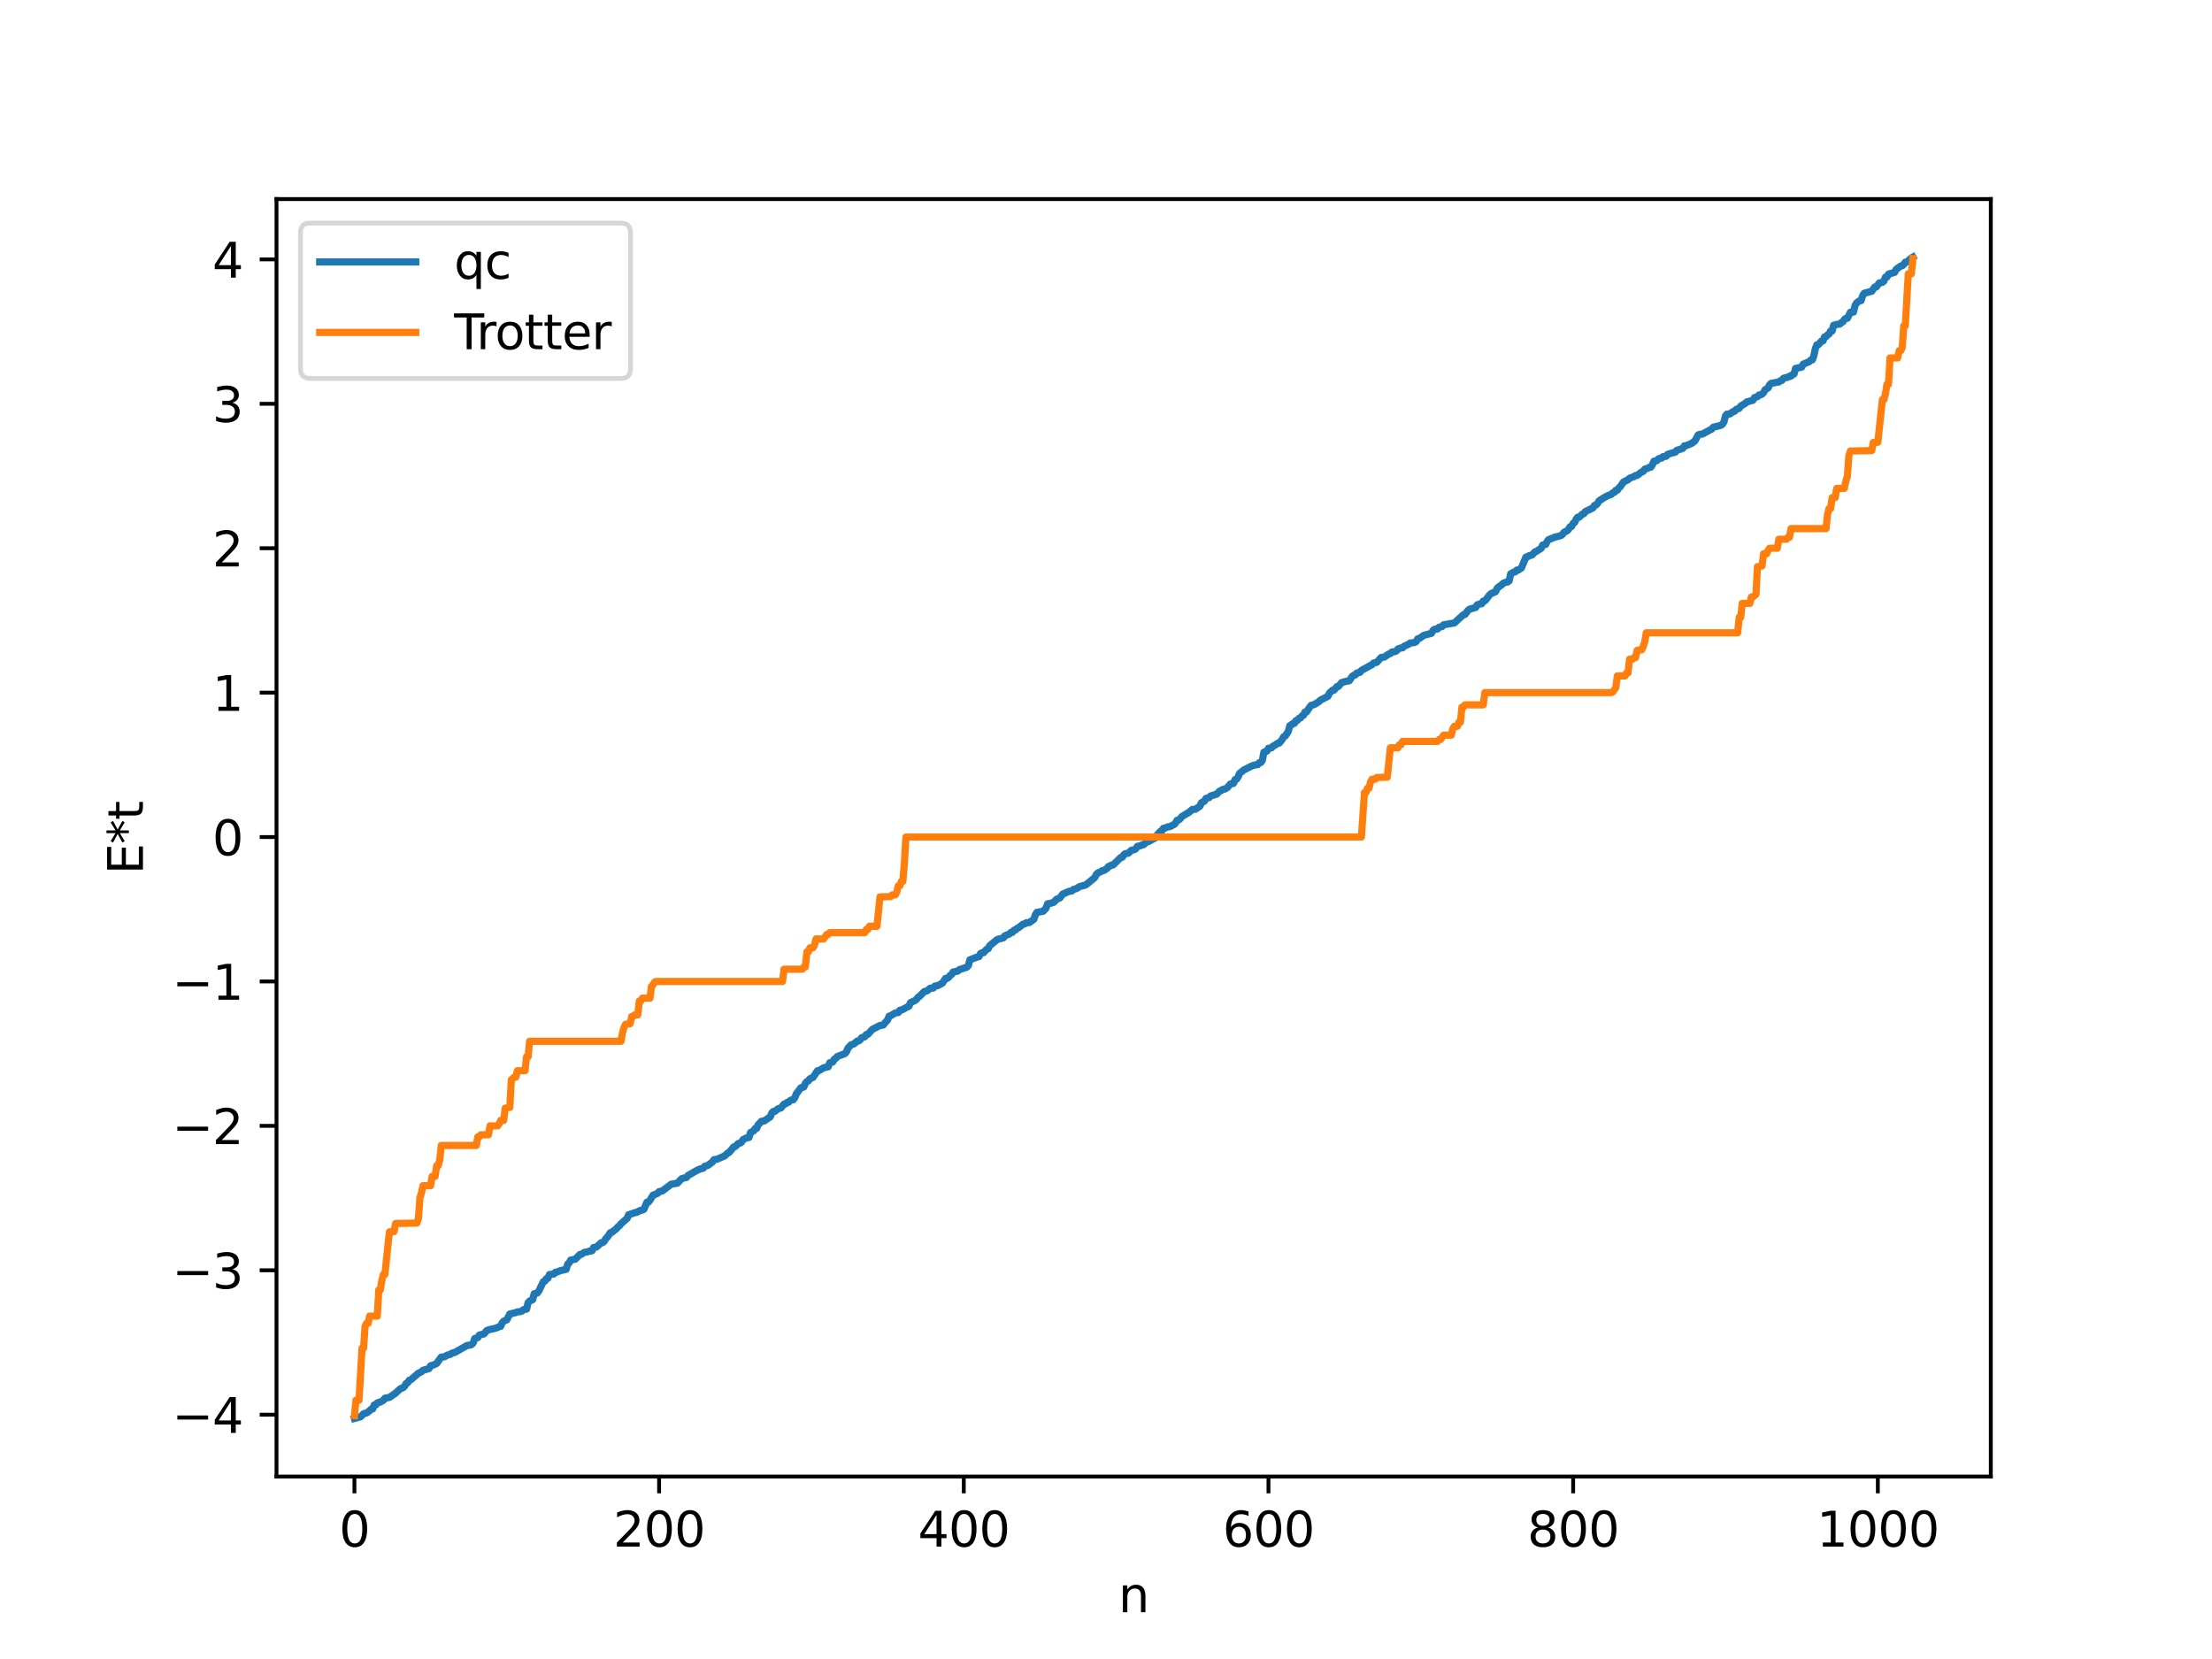<?xml version="1.0" encoding="utf-8" standalone="no"?>
<!DOCTYPE svg PUBLIC "-//W3C//DTD SVG 1.1//EN"
  "http://www.w3.org/Graphics/SVG/1.1/DTD/svg11.dtd">
<svg xmlns:xlink="http://www.w3.org/1999/xlink" width="460.8pt" height="345.6pt" viewBox="0 0 460.8 345.6" xmlns="http://www.w3.org/2000/svg" version="1.1">
 <defs>
  <style type="text/css">*{stroke-linejoin: round; stroke-linecap: butt}</style>
 </defs>
 <g id="figure_1">
  <g id="patch_1">
   <path d="M 0 345.6 
L 460.8 345.6 
L 460.8 0 
L 0 0 
z
" style="fill: #ffffff"/>
  </g>
  <g id="axes_1">
   <g id="patch_2">
    <path d="M 57.6 307.584 
L 414.72 307.584 
L 414.72 41.472 
L 57.6 41.472 
z
" style="fill: #ffffff"/>
   </g>
   <g id="matplotlib.axis_1">
    <g id="xtick_1">
     <g id="line2d_1">
      <defs>
       <path id="mfdae6ac071" d="M 0 0 
L 0 3.5 
" style="stroke: #000000; stroke-width: 0.8"/>
      </defs>
      <g>
       <use xlink:href="#mfdae6ac071" x="73.833" y="307.584" style="stroke: #000000; stroke-width: 0.8"/>
      </g>
     </g>
     <g id="text_1">
      <!-- 0 -->
      <g transform="translate(70.651 322.182) scale(0.1 -0.1)">
       <defs>
        <path id="DejaVuSans-30" d="M 2034 4250 
Q 1547 4250 1301 3770 
Q 1056 3291 1056 2328 
Q 1056 1369 1301 889 
Q 1547 409 2034 409 
Q 2525 409 2770 889 
Q 3016 1369 3016 2328 
Q 3016 3291 2770 3770 
Q 2525 4250 2034 4250 
z
M 2034 4750 
Q 2819 4750 3233 4129 
Q 3647 3509 3647 2328 
Q 3647 1150 3233 529 
Q 2819 -91 2034 -91 
Q 1250 -91 836 529 
Q 422 1150 422 2328 
Q 422 3509 836 4129 
Q 1250 4750 2034 4750 
z
" transform="scale(0.016)"/>
       </defs>
       <use xlink:href="#DejaVuSans-30"/>
      </g>
     </g>
    </g>
    <g id="xtick_2">
     <g id="line2d_2">
      <g>
       <use xlink:href="#mfdae6ac071" x="137.304" y="307.584" style="stroke: #000000; stroke-width: 0.8"/>
      </g>
     </g>
     <g id="text_2">
      <!-- 200 -->
      <g transform="translate(127.76 322.182) scale(0.1 -0.1)">
       <defs>
        <path id="DejaVuSans-32" d="M 1228 531 
L 3431 531 
L 3431 0 
L 469 0 
L 469 531 
Q 828 903 1448 1529 
Q 2069 2156 2228 2338 
Q 2531 2678 2651 2914 
Q 2772 3150 2772 3378 
Q 2772 3750 2511 3984 
Q 2250 4219 1831 4219 
Q 1534 4219 1204 4116 
Q 875 4013 500 3803 
L 500 4441 
Q 881 4594 1212 4672 
Q 1544 4750 1819 4750 
Q 2544 4750 2975 4387 
Q 3406 4025 3406 3419 
Q 3406 3131 3298 2873 
Q 3191 2616 2906 2266 
Q 2828 2175 2409 1742 
Q 1991 1309 1228 531 
z
" transform="scale(0.016)"/>
       </defs>
       <use xlink:href="#DejaVuSans-32"/>
       <use xlink:href="#DejaVuSans-30" x="63.623"/>
       <use xlink:href="#DejaVuSans-30" x="127.246"/>
      </g>
     </g>
    </g>
    <g id="xtick_3">
     <g id="line2d_3">
      <g>
       <use xlink:href="#mfdae6ac071" x="200.775" y="307.584" style="stroke: #000000; stroke-width: 0.8"/>
      </g>
     </g>
     <g id="text_3">
      <!-- 400 -->
      <g transform="translate(191.231 322.182) scale(0.1 -0.1)">
       <defs>
        <path id="DejaVuSans-34" d="M 2419 4116 
L 825 1625 
L 2419 1625 
L 2419 4116 
z
M 2253 4666 
L 3047 4666 
L 3047 1625 
L 3713 1625 
L 3713 1100 
L 3047 1100 
L 3047 0 
L 2419 0 
L 2419 1100 
L 313 1100 
L 313 1709 
L 2253 4666 
z
" transform="scale(0.016)"/>
       </defs>
       <use xlink:href="#DejaVuSans-34"/>
       <use xlink:href="#DejaVuSans-30" x="63.623"/>
       <use xlink:href="#DejaVuSans-30" x="127.246"/>
      </g>
     </g>
    </g>
    <g id="xtick_4">
     <g id="line2d_4">
      <g>
       <use xlink:href="#mfdae6ac071" x="264.246" y="307.584" style="stroke: #000000; stroke-width: 0.8"/>
      </g>
     </g>
     <g id="text_4">
      <!-- 600 -->
      <g transform="translate(254.702 322.182) scale(0.1 -0.1)">
       <defs>
        <path id="DejaVuSans-36" d="M 2113 2584 
Q 1688 2584 1439 2293 
Q 1191 2003 1191 1497 
Q 1191 994 1439 701 
Q 1688 409 2113 409 
Q 2538 409 2786 701 
Q 3034 994 3034 1497 
Q 3034 2003 2786 2293 
Q 2538 2584 2113 2584 
z
M 3366 4563 
L 3366 3988 
Q 3128 4100 2886 4159 
Q 2644 4219 2406 4219 
Q 1781 4219 1451 3797 
Q 1122 3375 1075 2522 
Q 1259 2794 1537 2939 
Q 1816 3084 2150 3084 
Q 2853 3084 3261 2657 
Q 3669 2231 3669 1497 
Q 3669 778 3244 343 
Q 2819 -91 2113 -91 
Q 1303 -91 875 529 
Q 447 1150 447 2328 
Q 447 3434 972 4092 
Q 1497 4750 2381 4750 
Q 2619 4750 2861 4703 
Q 3103 4656 3366 4563 
z
" transform="scale(0.016)"/>
       </defs>
       <use xlink:href="#DejaVuSans-36"/>
       <use xlink:href="#DejaVuSans-30" x="63.623"/>
       <use xlink:href="#DejaVuSans-30" x="127.246"/>
      </g>
     </g>
    </g>
    <g id="xtick_5">
     <g id="line2d_5">
      <g>
       <use xlink:href="#mfdae6ac071" x="327.717" y="307.584" style="stroke: #000000; stroke-width: 0.8"/>
      </g>
     </g>
     <g id="text_5">
      <!-- 800 -->
      <g transform="translate(318.173 322.182) scale(0.1 -0.1)">
       <defs>
        <path id="DejaVuSans-38" d="M 2034 2216 
Q 1584 2216 1326 1975 
Q 1069 1734 1069 1313 
Q 1069 891 1326 650 
Q 1584 409 2034 409 
Q 2484 409 2743 651 
Q 3003 894 3003 1313 
Q 3003 1734 2745 1975 
Q 2488 2216 2034 2216 
z
M 1403 2484 
Q 997 2584 770 2862 
Q 544 3141 544 3541 
Q 544 4100 942 4425 
Q 1341 4750 2034 4750 
Q 2731 4750 3128 4425 
Q 3525 4100 3525 3541 
Q 3525 3141 3298 2862 
Q 3072 2584 2669 2484 
Q 3125 2378 3379 2068 
Q 3634 1759 3634 1313 
Q 3634 634 3220 271 
Q 2806 -91 2034 -91 
Q 1263 -91 848 271 
Q 434 634 434 1313 
Q 434 1759 690 2068 
Q 947 2378 1403 2484 
z
M 1172 3481 
Q 1172 3119 1398 2916 
Q 1625 2713 2034 2713 
Q 2441 2713 2670 2916 
Q 2900 3119 2900 3481 
Q 2900 3844 2670 4047 
Q 2441 4250 2034 4250 
Q 1625 4250 1398 4047 
Q 1172 3844 1172 3481 
z
" transform="scale(0.016)"/>
       </defs>
       <use xlink:href="#DejaVuSans-38"/>
       <use xlink:href="#DejaVuSans-30" x="63.623"/>
       <use xlink:href="#DejaVuSans-30" x="127.246"/>
      </g>
     </g>
    </g>
    <g id="xtick_6">
     <g id="line2d_6">
      <g>
       <use xlink:href="#mfdae6ac071" x="391.188" y="307.584" style="stroke: #000000; stroke-width: 0.8"/>
      </g>
     </g>
     <g id="text_6">
      <!-- 1000 -->
      <g transform="translate(378.463 322.182) scale(0.1 -0.1)">
       <defs>
        <path id="DejaVuSans-31" d="M 794 531 
L 1825 531 
L 1825 4091 
L 703 3866 
L 703 4441 
L 1819 4666 
L 2450 4666 
L 2450 531 
L 3481 531 
L 3481 0 
L 794 0 
L 794 531 
z
" transform="scale(0.016)"/>
       </defs>
       <use xlink:href="#DejaVuSans-31"/>
       <use xlink:href="#DejaVuSans-30" x="63.623"/>
       <use xlink:href="#DejaVuSans-30" x="127.246"/>
       <use xlink:href="#DejaVuSans-30" x="190.869"/>
      </g>
     </g>
    </g>
    <g id="text_7">
     <!-- n -->
     <g transform="translate(232.991 335.861) scale(0.1 -0.1)">
      <defs>
       <path id="DejaVuSans-6e" d="M 3513 2113 
L 3513 0 
L 2938 0 
L 2938 2094 
Q 2938 2591 2744 2837 
Q 2550 3084 2163 3084 
Q 1697 3084 1428 2787 
Q 1159 2491 1159 1978 
L 1159 0 
L 581 0 
L 581 3500 
L 1159 3500 
L 1159 2956 
Q 1366 3272 1645 3428 
Q 1925 3584 2291 3584 
Q 2894 3584 3203 3211 
Q 3513 2838 3513 2113 
z
" transform="scale(0.016)"/>
      </defs>
      <use xlink:href="#DejaVuSans-6e"/>
     </g>
    </g>
   </g>
   <g id="matplotlib.axis_2">
    <g id="ytick_1">
     <g id="line2d_7">
      <defs>
       <path id="m3b8df455a0" d="M 0 0 
L -3.5 0 
" style="stroke: #000000; stroke-width: 0.8"/>
      </defs>
      <g>
       <use xlink:href="#m3b8df455a0" x="57.6" y="294.706" style="stroke: #000000; stroke-width: 0.8"/>
      </g>
     </g>
     <g id="text_8">
      <!-- −4 -->
      <g transform="translate(35.858 298.505) scale(0.1 -0.1)">
       <defs>
        <path id="DejaVuSans-2212" d="M 678 2272 
L 4684 2272 
L 4684 1741 
L 678 1741 
L 678 2272 
z
" transform="scale(0.016)"/>
       </defs>
       <use xlink:href="#DejaVuSans-2212"/>
       <use xlink:href="#DejaVuSans-34" x="83.789"/>
      </g>
     </g>
    </g>
    <g id="ytick_2">
     <g id="line2d_8">
      <g>
       <use xlink:href="#m3b8df455a0" x="57.6" y="264.622" style="stroke: #000000; stroke-width: 0.8"/>
      </g>
     </g>
     <g id="text_9">
      <!-- −3 -->
      <g transform="translate(35.858 268.421) scale(0.1 -0.1)">
       <defs>
        <path id="DejaVuSans-33" d="M 2597 2516 
Q 3050 2419 3304 2112 
Q 3559 1806 3559 1356 
Q 3559 666 3084 287 
Q 2609 -91 1734 -91 
Q 1441 -91 1130 -33 
Q 819 25 488 141 
L 488 750 
Q 750 597 1062 519 
Q 1375 441 1716 441 
Q 2309 441 2620 675 
Q 2931 909 2931 1356 
Q 2931 1769 2642 2001 
Q 2353 2234 1838 2234 
L 1294 2234 
L 1294 2753 
L 1863 2753 
Q 2328 2753 2575 2939 
Q 2822 3125 2822 3475 
Q 2822 3834 2567 4026 
Q 2313 4219 1838 4219 
Q 1578 4219 1281 4162 
Q 984 4106 628 3988 
L 628 4550 
Q 988 4650 1302 4700 
Q 1616 4750 1894 4750 
Q 2613 4750 3031 4423 
Q 3450 4097 3450 3541 
Q 3450 3153 3228 2886 
Q 3006 2619 2597 2516 
z
" transform="scale(0.016)"/>
       </defs>
       <use xlink:href="#DejaVuSans-2212"/>
       <use xlink:href="#DejaVuSans-33" x="83.789"/>
      </g>
     </g>
    </g>
    <g id="ytick_3">
     <g id="line2d_9">
      <g>
       <use xlink:href="#m3b8df455a0" x="57.6" y="234.538" style="stroke: #000000; stroke-width: 0.8"/>
      </g>
     </g>
     <g id="text_10">
      <!-- −2 -->
      <g transform="translate(35.858 238.338) scale(0.1 -0.1)">
       <use xlink:href="#DejaVuSans-2212"/>
       <use xlink:href="#DejaVuSans-32" x="83.789"/>
      </g>
     </g>
    </g>
    <g id="ytick_4">
     <g id="line2d_10">
      <g>
       <use xlink:href="#m3b8df455a0" x="57.6" y="204.455" style="stroke: #000000; stroke-width: 0.8"/>
      </g>
     </g>
     <g id="text_11">
      <!-- −1 -->
      <g transform="translate(35.858 208.254) scale(0.1 -0.1)">
       <use xlink:href="#DejaVuSans-2212"/>
       <use xlink:href="#DejaVuSans-31" x="83.789"/>
      </g>
     </g>
    </g>
    <g id="ytick_5">
     <g id="line2d_11">
      <g>
       <use xlink:href="#m3b8df455a0" x="57.6" y="174.371" style="stroke: #000000; stroke-width: 0.8"/>
      </g>
     </g>
     <g id="text_12">
      <!-- 0 -->
      <g transform="translate(44.237 178.17) scale(0.1 -0.1)">
       <use xlink:href="#DejaVuSans-30"/>
      </g>
     </g>
    </g>
    <g id="ytick_6">
     <g id="line2d_12">
      <g>
       <use xlink:href="#m3b8df455a0" x="57.6" y="144.287" style="stroke: #000000; stroke-width: 0.8"/>
      </g>
     </g>
     <g id="text_13">
      <!-- 1 -->
      <g transform="translate(44.237 148.087) scale(0.1 -0.1)">
       <use xlink:href="#DejaVuSans-31"/>
      </g>
     </g>
    </g>
    <g id="ytick_7">
     <g id="line2d_13">
      <g>
       <use xlink:href="#m3b8df455a0" x="57.6" y="114.204" style="stroke: #000000; stroke-width: 0.8"/>
      </g>
     </g>
     <g id="text_14">
      <!-- 2 -->
      <g transform="translate(44.237 118.003) scale(0.1 -0.1)">
       <use xlink:href="#DejaVuSans-32"/>
      </g>
     </g>
    </g>
    <g id="ytick_8">
     <g id="line2d_14">
      <g>
       <use xlink:href="#m3b8df455a0" x="57.6" y="84.12" style="stroke: #000000; stroke-width: 0.8"/>
      </g>
     </g>
     <g id="text_15">
      <!-- 3 -->
      <g transform="translate(44.237 87.919) scale(0.1 -0.1)">
       <use xlink:href="#DejaVuSans-33"/>
      </g>
     </g>
    </g>
    <g id="ytick_9">
     <g id="line2d_15">
      <g>
       <use xlink:href="#m3b8df455a0" x="57.6" y="54.036" style="stroke: #000000; stroke-width: 0.8"/>
      </g>
     </g>
     <g id="text_16">
      <!-- 4 -->
      <g transform="translate(44.237 57.835) scale(0.1 -0.1)">
       <use xlink:href="#DejaVuSans-34"/>
      </g>
     </g>
    </g>
    <g id="text_17">
     <!-- E*t -->
     <g transform="translate(29.778 182.148) rotate(-90) scale(0.1 -0.1)">
      <defs>
       <path id="DejaVuSans-45" d="M 628 4666 
L 3578 4666 
L 3578 4134 
L 1259 4134 
L 1259 2753 
L 3481 2753 
L 3481 2222 
L 1259 2222 
L 1259 531 
L 3634 531 
L 3634 0 
L 628 0 
L 628 4666 
z
" transform="scale(0.016)"/>
       <path id="DejaVuSans-2a" d="M 3009 3897 
L 1888 3291 
L 3009 2681 
L 2828 2375 
L 1778 3009 
L 1778 1831 
L 1422 1831 
L 1422 3009 
L 372 2375 
L 191 2681 
L 1313 3291 
L 191 3897 
L 372 4206 
L 1422 3572 
L 1422 4750 
L 1778 4750 
L 1778 3572 
L 2828 4206 
L 3009 3897 
z
" transform="scale(0.016)"/>
       <path id="DejaVuSans-74" d="M 1172 4494 
L 1172 3500 
L 2356 3500 
L 2356 3053 
L 1172 3053 
L 1172 1153 
Q 1172 725 1289 603 
Q 1406 481 1766 481 
L 2356 481 
L 2356 0 
L 1766 0 
Q 1100 0 847 248 
Q 594 497 594 1153 
L 594 3053 
L 172 3053 
L 172 3500 
L 594 3500 
L 594 4494 
L 1172 4494 
z
" transform="scale(0.016)"/>
      </defs>
      <use xlink:href="#DejaVuSans-45"/>
      <use xlink:href="#DejaVuSans-2a" x="63.184"/>
      <use xlink:href="#DejaVuSans-74" x="113.184"/>
     </g>
    </g>
   </g>
   <g id="line2d_16">
    <path d="M 73.833 295.488 
L 75.102 295.145 
L 75.737 294.522 
L 76.372 294.327 
L 76.689 294.151 
L 77.324 293.571 
L 77.641 293.507 
L 77.958 292.684 
L 78.276 292.677 
L 78.593 292.252 
L 79.228 292.069 
L 79.862 291.713 
L 80.18 291.277 
L 81.132 291.104 
L 81.767 290.664 
L 82.401 290.216 
L 83.353 289.331 
L 83.988 289.073 
L 84.305 288.749 
L 84.623 288.187 
L 84.94 288.046 
L 85.258 287.526 
L 85.575 287.437 
L 86.21 286.894 
L 87.162 286.057 
L 87.796 285.781 
L 88.114 285.448 
L 88.748 285.282 
L 89.383 285.095 
L 89.7 284.519 
L 90.335 284.337 
L 90.97 284.024 
L 91.922 282.705 
L 92.557 282.659 
L 93.191 282.304 
L 93.826 282.123 
L 94.143 281.893 
L 94.778 281.719 
L 97.317 280.276 
L 97.952 280.212 
L 98.269 280.067 
L 98.586 279.743 
L 98.904 278.833 
L 99.539 278.643 
L 99.856 278.114 
L 100.808 277.879 
L 101.443 277.149 
L 102.077 276.955 
L 103.347 276.663 
L 103.981 276.371 
L 104.299 276.31 
L 104.616 275.564 
L 104.934 275.212 
L 105.568 274.952 
L 106.203 273.733 
L 107.472 273.425 
L 107.79 273.29 
L 108.424 273.225 
L 108.742 273.116 
L 109.059 272.818 
L 109.694 272.715 
L 110.011 271.376 
L 110.329 271.027 
L 110.963 270.749 
L 111.281 269.51 
L 111.915 269.368 
L 112.233 268.969 
L 113.185 267.004 
L 113.502 266.877 
L 113.82 266.369 
L 114.137 266.299 
L 114.454 265.512 
L 115.406 265.385 
L 115.724 265.029 
L 116.041 264.986 
L 116.676 264.721 
L 117.945 264.422 
L 118.262 263.345 
L 118.58 263.067 
L 118.897 262.488 
L 119.849 262.305 
L 120.801 261.333 
L 121.119 261.291 
L 121.753 260.877 
L 122.388 260.783 
L 122.705 260.648 
L 123.34 260.557 
L 123.658 259.878 
L 124.292 259.76 
L 125.244 258.877 
L 125.562 258.853 
L 125.879 258.59 
L 126.196 258.029 
L 126.514 257.743 
L 127.148 256.786 
L 127.466 256.717 
L 128.1 256.193 
L 128.418 255.965 
L 128.735 255.556 
L 129.053 255.356 
L 129.37 254.92 
L 130.322 254.095 
L 130.639 253.812 
L 130.957 253.053 
L 131.591 252.855 
L 132.226 252.624 
L 132.543 252.577 
L 133.496 252.113 
L 133.813 252.092 
L 134.13 251.923 
L 134.765 250.436 
L 135.082 250.425 
L 135.4 250.021 
L 136.034 248.983 
L 136.986 248.596 
L 137.304 248.234 
L 137.939 248.114 
L 139.843 246.689 
L 140.477 246.578 
L 141.112 246.479 
L 141.747 245.803 
L 142.064 245.511 
L 143.016 245.286 
L 143.334 244.869 
L 145.238 243.784 
L 145.872 243.508 
L 146.507 243.351 
L 146.824 242.943 
L 147.459 242.783 
L 148.411 242.07 
L 148.729 241.584 
L 149.363 241.489 
L 150.95 240.798 
L 151.585 240.215 
L 151.902 240.06 
L 152.854 238.916 
L 153.172 238.844 
L 153.806 238.207 
L 154.124 238.161 
L 154.441 237.981 
L 154.758 237.429 
L 155.393 237.087 
L 156.028 236.957 
L 156.345 235.927 
L 156.98 235.598 
L 157.297 235.104 
L 157.615 235.082 
L 157.932 234.294 
L 158.249 234.029 
L 158.567 233.61 
L 159.201 233.517 
L 160.471 232.645 
L 160.788 231.842 
L 161.105 231.537 
L 161.423 231.514 
L 162.058 230.985 
L 162.692 230.794 
L 163.327 230.01 
L 163.644 229.959 
L 163.962 229.648 
L 164.279 229.615 
L 164.596 229.259 
L 164.914 229.112 
L 165.231 229.112 
L 165.548 228.722 
L 165.866 227.918 
L 166.818 226.617 
L 167.453 226.438 
L 167.77 225.672 
L 168.087 225.306 
L 168.405 225.159 
L 168.722 224.728 
L 169.357 224.449 
L 170.309 223.046 
L 170.626 223.021 
L 171.578 222.439 
L 172.53 222.233 
L 172.848 221.39 
L 173.482 221.226 
L 173.8 220.648 
L 174.117 220.482 
L 174.434 220.088 
L 176.021 219.477 
L 176.339 219.098 
L 176.656 218.337 
L 177.291 217.664 
L 177.925 217.448 
L 178.56 216.881 
L 178.877 216.847 
L 179.195 216.626 
L 179.512 216.155 
L 180.147 215.977 
L 180.464 215.509 
L 180.781 215.474 
L 181.734 214.437 
L 183.32 213.624 
L 183.955 213.548 
L 184.907 212.46 
L 185.224 211.69 
L 185.542 211.598 
L 186.494 211.013 
L 187.129 210.942 
L 187.446 210.451 
L 187.763 210.429 
L 189.35 209.606 
L 189.667 208.869 
L 190.62 208.425 
L 190.937 208.168 
L 191.254 207.746 
L 191.572 207.541 
L 192.524 206.576 
L 193.158 206.392 
L 193.793 205.855 
L 194.428 205.833 
L 194.745 205.423 
L 195.38 205.312 
L 196.332 204.799 
L 196.967 203.822 
L 197.284 203.818 
L 197.601 203.621 
L 197.919 203.212 
L 198.236 202.996 
L 198.553 202.483 
L 199.505 202.303 
L 199.823 202.003 
L 201.41 201.487 
L 201.727 201.143 
L 202.044 199.954 
L 202.679 199.708 
L 203.314 199.455 
L 203.948 199.269 
L 204.266 198.634 
L 204.583 198.467 
L 204.9 198.45 
L 205.535 197.758 
L 205.853 197.649 
L 206.17 197.006 
L 207.757 195.709 
L 209.026 195.373 
L 209.343 194.932 
L 210.296 194.557 
L 210.613 194.221 
L 210.93 194.212 
L 211.248 193.772 
L 211.565 193.716 
L 211.882 193.388 
L 212.2 193.257 
L 213.152 192.503 
L 213.469 192.468 
L 213.786 192.229 
L 214.421 192.192 
L 215.373 191.5 
L 215.691 190.555 
L 216.008 190.053 
L 217.277 189.849 
L 217.912 189.193 
L 218.229 188.291 
L 218.864 188.169 
L 219.499 187.97 
L 220.134 187.311 
L 220.768 187.076 
L 221.403 186.251 
L 222.672 185.695 
L 223.307 185.594 
L 223.624 185.287 
L 224.259 185.101 
L 224.894 184.703 
L 226.163 184.347 
L 226.798 183.853 
L 228.067 182.807 
L 228.385 182.164 
L 228.702 181.849 
L 229.337 181.583 
L 229.654 181.361 
L 229.972 181.334 
L 230.606 180.914 
L 230.924 180.499 
L 231.241 180.422 
L 231.558 180.198 
L 231.876 180.189 
L 233.462 178.643 
L 233.78 178.595 
L 234.097 178.078 
L 234.415 177.836 
L 235.049 177.744 
L 235.684 177.127 
L 236.319 177.009 
L 236.636 176.79 
L 236.953 176.3 
L 237.588 176.184 
L 237.905 175.997 
L 238.223 175.976 
L 238.858 175.379 
L 239.175 175.359 
L 240.762 174.486 
L 241.079 173.904 
L 241.714 173.209 
L 242.031 173.09 
L 242.348 172.56 
L 242.666 172.516 
L 243.3 172.238 
L 243.618 172.23 
L 244.57 171.772 
L 244.887 171.44 
L 245.205 170.881 
L 245.522 170.824 
L 245.839 170.577 
L 246.157 170.14 
L 247.426 169.369 
L 247.743 169.185 
L 248.378 168.623 
L 249.013 168.583 
L 249.965 167.945 
L 250.282 167.22 
L 250.917 166.895 
L 251.234 166.316 
L 251.869 166.168 
L 252.186 165.825 
L 253.456 165.426 
L 254.091 164.791 
L 254.408 164.681 
L 254.725 164.45 
L 255.043 164.425 
L 255.677 164.084 
L 256.312 163.326 
L 256.947 163.206 
L 257.264 162.438 
L 257.581 162.333 
L 257.899 161.89 
L 258.216 161.117 
L 259.168 160.371 
L 260.755 159.575 
L 261.39 159.358 
L 262.024 159.27 
L 262.342 158.881 
L 262.659 158.836 
L 262.977 158.396 
L 263.294 156.69 
L 263.929 156.466 
L 264.246 155.88 
L 264.881 155.798 
L 265.198 155.417 
L 265.515 155.295 
L 266.15 154.839 
L 266.467 154.816 
L 267.102 154.052 
L 267.42 153.47 
L 267.737 153.33 
L 268.372 152.387 
L 268.689 151.174 
L 269.006 151.033 
L 269.324 150.722 
L 269.641 150.688 
L 269.958 150.138 
L 270.276 150.067 
L 270.593 149.646 
L 270.91 149.559 
L 271.228 149.133 
L 271.545 149.003 
L 271.862 148.315 
L 272.18 148.301 
L 272.815 147.339 
L 273.132 146.935 
L 273.767 146.772 
L 274.401 146.395 
L 274.719 146.203 
L 275.036 145.867 
L 276.623 145.068 
L 276.94 144.382 
L 277.575 143.791 
L 277.892 143.783 
L 278.527 143.01 
L 278.844 142.975 
L 279.479 142.195 
L 280.431 141.933 
L 281.066 141.826 
L 281.7 140.895 
L 282.018 140.675 
L 282.335 140.594 
L 282.653 140.206 
L 283.287 140.065 
L 283.605 139.662 
L 285.826 138.452 
L 286.143 138.12 
L 286.778 137.989 
L 287.73 136.953 
L 288.365 136.885 
L 289.317 136.229 
L 289.634 136.157 
L 289.952 135.834 
L 290.586 135.74 
L 290.904 135.599 
L 291.221 135.197 
L 291.856 134.97 
L 292.173 134.954 
L 292.491 134.639 
L 293.443 134.197 
L 293.76 133.964 
L 294.712 133.841 
L 295.029 133.643 
L 295.347 133.076 
L 295.664 133.008 
L 296.616 132.348 
L 298.203 131.929 
L 298.52 131.33 
L 298.838 131.092 
L 299.472 131.034 
L 299.79 130.658 
L 300.424 130.522 
L 300.742 130.151 
L 302.963 129.777 
L 304.867 128.048 
L 305.185 127.999 
L 305.82 127.15 
L 306.137 126.901 
L 306.772 126.725 
L 307.406 126.554 
L 307.724 126.01 
L 308.358 125.789 
L 308.676 125.767 
L 308.993 125.205 
L 309.31 125.172 
L 309.628 124.842 
L 310.262 123.978 
L 310.58 123.683 
L 311.532 123.271 
L 311.849 122.613 
L 312.167 122.283 
L 312.801 121.858 
L 313.119 121.526 
L 313.753 121.269 
L 314.071 121.247 
L 314.388 120.995 
L 314.705 119.533 
L 315.34 119.179 
L 315.658 119.129 
L 315.975 118.763 
L 316.292 118.744 
L 316.927 118.34 
L 317.879 116.043 
L 318.196 115.999 
L 318.514 115.769 
L 319.148 115.618 
L 319.783 114.94 
L 320.1 114.84 
L 321.053 114.21 
L 321.37 113.53 
L 322.005 113.412 
L 322.322 112.753 
L 322.639 112.389 
L 323.591 112.038 
L 323.909 111.872 
L 324.226 111.84 
L 324.861 111.644 
L 325.178 111.565 
L 325.496 111.323 
L 325.813 110.888 
L 326.448 110.582 
L 326.765 110.265 
L 327.082 109.727 
L 327.4 109.658 
L 327.717 109.027 
L 328.034 108.819 
L 328.352 108.13 
L 328.669 107.74 
L 328.986 107.736 
L 329.621 107.099 
L 329.939 107.02 
L 330.256 106.574 
L 331.843 105.803 
L 332.16 105.282 
L 332.477 105.193 
L 332.795 104.875 
L 333.112 104.339 
L 334.381 103.54 
L 335.016 103.209 
L 335.651 102.998 
L 335.968 102.665 
L 336.286 102.571 
L 336.603 102.144 
L 336.92 102.124 
L 337.238 101.642 
L 337.555 101.365 
L 338.19 100.421 
L 338.824 100.089 
L 339.142 99.949 
L 339.459 99.626 
L 340.411 99.275 
L 340.729 99.054 
L 341.046 99.037 
L 341.998 98.301 
L 342.315 98.2 
L 342.633 97.728 
L 343.267 97.55 
L 343.585 97.343 
L 343.902 97.313 
L 344.22 96.831 
L 344.537 96.084 
L 345.172 95.961 
L 345.489 95.586 
L 345.806 95.449 
L 346.124 95.441 
L 346.441 95.122 
L 347.076 95.052 
L 347.393 94.656 
L 348.345 94.359 
L 348.98 94.197 
L 349.297 93.821 
L 350.567 93.401 
L 350.884 92.869 
L 351.201 92.862 
L 352.471 92.332 
L 353.105 91.814 
L 353.74 90.629 
L 354.058 90.486 
L 354.692 90.404 
L 356.279 89.536 
L 356.596 89.383 
L 356.914 88.998 
L 358.5 88.606 
L 358.818 88.379 
L 359.135 87.872 
L 359.453 86.63 
L 359.77 86.264 
L 360.405 86.219 
L 361.039 85.734 
L 361.357 85.669 
L 361.674 85.286 
L 362.309 85.055 
L 362.626 84.59 
L 363.578 84.026 
L 363.896 83.73 
L 364.848 83.477 
L 365.165 83.379 
L 365.482 82.831 
L 366.117 82.632 
L 366.434 82.277 
L 366.752 82.265 
L 367.069 82.096 
L 367.386 81.792 
L 367.704 81.194 
L 368.339 80.795 
L 368.656 80.128 
L 368.973 79.861 
L 370.56 79.569 
L 370.877 79.319 
L 371.195 79.252 
L 371.512 78.835 
L 371.829 78.707 
L 372.464 78.587 
L 372.781 78.367 
L 373.099 78.339 
L 373.416 78.044 
L 373.734 77.905 
L 374.051 76.748 
L 375.32 76.477 
L 375.638 75.866 
L 376.907 75.341 
L 377.224 75.003 
L 377.542 74.967 
L 377.859 74.111 
L 378.177 72.608 
L 378.494 71.831 
L 378.811 71.795 
L 379.446 71.059 
L 379.763 71.013 
L 380.081 70.185 
L 380.398 70.137 
L 380.715 69.765 
L 381.033 69.58 
L 381.35 68.961 
L 381.667 68.95 
L 381.985 67.745 
L 382.937 67.534 
L 383.254 67.522 
L 383.572 67.206 
L 383.889 67.052 
L 384.206 66.579 
L 384.524 66.315 
L 384.841 66.307 
L 385.476 65.048 
L 386.11 65.014 
L 386.428 63.691 
L 386.745 63.129 
L 387.38 62.652 
L 387.697 62.619 
L 388.015 61.631 
L 388.332 61.104 
L 388.967 60.917 
L 389.919 60.681 
L 390.553 59.781 
L 390.871 59.767 
L 391.505 58.93 
L 392.14 58.814 
L 392.458 58.55 
L 392.775 57.728 
L 393.092 57.717 
L 393.41 57.096 
L 394.679 56.743 
L 394.996 56.12 
L 395.948 55.421 
L 396.266 55.359 
L 396.583 55.098 
L 396.9 54.626 
L 397.218 54.596 
L 398.17 53.75 
L 398.487 53.568 
L 398.487 53.568 
" clip-path="url(#pe7ffce5089)" style="fill: none; stroke: #1f77b4; stroke-width: 1.5; stroke-linecap: square"/>
   </g>
   <g id="line2d_17">
    <path d="M 73.833 294.883 
L 74.15 291.697 
L 74.785 291.697 
L 75.42 280.853 
L 75.737 280.853 
L 76.054 276.267 
L 76.372 275.673 
L 76.689 275.673 
L 77.006 274.173 
L 78.593 274.173 
L 78.91 268.707 
L 79.228 268.707 
L 79.545 266.728 
L 79.862 265.505 
L 80.18 265.505 
L 80.815 259.46 
L 81.132 256.615 
L 82.084 256.566 
L 82.401 254.882 
L 86.844 254.787 
L 87.162 253.864 
L 87.479 249.484 
L 87.796 248.516 
L 88.114 246.999 
L 89.7 246.999 
L 90.018 245.062 
L 90.653 245.062 
L 90.97 242.811 
L 91.287 242.811 
L 91.605 241.639 
L 91.922 238.623 
L 99.221 238.623 
L 99.539 236.826 
L 99.856 236.826 
L 100.173 236.401 
L 101.76 236.401 
L 102.077 234.538 
L 103.664 234.538 
L 103.981 234.118 
L 104.299 233.392 
L 104.934 233.392 
L 105.251 230.838 
L 105.568 230.838 
L 105.886 230.709 
L 106.203 230.709 
L 106.52 224.944 
L 107.155 224.375 
L 107.472 224.375 
L 107.79 223.047 
L 109.377 223.047 
L 109.694 220.134 
L 110.011 220.134 
L 110.329 216.916 
L 129.37 216.916 
L 129.687 215.087 
L 130.005 214.033 
L 130.322 213.367 
L 131.274 213.257 
L 131.591 211.761 
L 131.909 211.761 
L 132.226 211.419 
L 132.861 211.419 
L 133.178 208.539 
L 133.496 208.539 
L 133.813 207.936 
L 135.4 207.936 
L 135.717 205.48 
L 136.034 205.149 
L 136.352 204.595 
L 136.669 204.455 
L 163.01 204.455 
L 163.327 201.906 
L 167.135 201.906 
L 167.453 201.44 
L 167.77 201.44 
L 168.087 198.285 
L 168.405 198.285 
L 168.722 197.443 
L 169.357 197.443 
L 169.674 196.9 
L 169.991 195.598 
L 171.578 195.598 
L 172.213 194.68 
L 172.53 194.68 
L 172.848 194.291 
L 180.147 194.291 
L 180.464 193.621 
L 180.781 193.621 
L 181.099 192.964 
L 182.686 192.964 
L 183.32 186.832 
L 185.542 186.778 
L 185.859 186.421 
L 186.494 186.421 
L 186.811 185.883 
L 187.129 184.535 
L 187.446 184.535 
L 187.763 183.621 
L 188.081 183.621 
L 188.398 179.809 
L 188.715 174.371 
L 283.605 174.371 
L 284.239 165.121 
L 284.557 165.121 
L 284.874 164.207 
L 285.191 164.207 
L 285.509 162.859 
L 285.826 162.321 
L 286.461 162.321 
L 286.778 161.965 
L 289 161.91 
L 289.634 155.778 
L 291.221 155.778 
L 291.539 155.121 
L 291.856 155.121 
L 292.173 154.451 
L 299.472 154.451 
L 299.79 154.062 
L 300.107 154.062 
L 300.742 153.144 
L 302.329 153.144 
L 302.646 151.842 
L 302.963 151.299 
L 303.598 151.299 
L 303.915 150.457 
L 304.233 150.457 
L 304.55 147.302 
L 304.867 147.302 
L 305.185 146.836 
L 308.993 146.836 
L 309.31 144.287 
L 335.651 144.287 
L 335.968 144.148 
L 336.603 143.262 
L 336.92 140.806 
L 338.507 140.806 
L 338.824 140.203 
L 339.142 140.203 
L 339.459 137.323 
L 340.094 137.323 
L 340.411 136.981 
L 340.729 136.981 
L 341.046 135.485 
L 341.681 135.375 
L 341.998 135.375 
L 342.315 134.709 
L 342.633 133.655 
L 342.95 131.826 
L 361.991 131.826 
L 362.309 128.608 
L 362.626 128.608 
L 362.943 125.695 
L 364.53 125.695 
L 364.848 124.367 
L 365.165 124.367 
L 365.8 123.798 
L 366.117 118.033 
L 366.434 118.033 
L 366.752 117.904 
L 367.069 117.904 
L 367.386 115.35 
L 368.021 115.35 
L 368.339 114.624 
L 368.656 114.204 
L 370.243 114.204 
L 370.56 112.341 
L 372.147 112.341 
L 372.464 111.916 
L 372.781 111.916 
L 373.099 110.119 
L 380.398 110.119 
L 380.715 107.103 
L 381.033 105.931 
L 381.35 105.931 
L 381.667 103.68 
L 382.302 103.68 
L 382.62 101.743 
L 384.206 101.743 
L 384.524 100.226 
L 384.841 99.258 
L 385.158 94.878 
L 385.476 93.956 
L 389.919 93.86 
L 390.236 92.176 
L 391.188 92.127 
L 392.14 83.237 
L 392.458 83.237 
L 392.775 82.014 
L 393.092 80.035 
L 393.41 80.035 
L 393.727 74.569 
L 395.314 74.569 
L 395.631 73.069 
L 395.948 73.069 
L 396.266 72.475 
L 396.583 67.889 
L 396.9 67.889 
L 397.535 57.045 
L 398.17 57.045 
L 398.487 53.859 
L 398.487 53.859 
" clip-path="url(#pe7ffce5089)" style="fill: none; stroke: #ff7f0e; stroke-width: 1.5; stroke-linecap: square"/>
   </g>
   <g id="patch_3">
    <path d="M 57.6 307.584 
L 57.6 41.472 
" style="fill: none; stroke: #000000; stroke-width: 0.8; stroke-linejoin: miter; stroke-linecap: square"/>
   </g>
   <g id="patch_4">
    <path d="M 414.72 307.584 
L 414.72 41.472 
" style="fill: none; stroke: #000000; stroke-width: 0.8; stroke-linejoin: miter; stroke-linecap: square"/>
   </g>
   <g id="patch_5">
    <path d="M 57.6 307.584 
L 414.72 307.584 
" style="fill: none; stroke: #000000; stroke-width: 0.8; stroke-linejoin: miter; stroke-linecap: square"/>
   </g>
   <g id="patch_6">
    <path d="M 57.6 41.472 
L 414.72 41.472 
" style="fill: none; stroke: #000000; stroke-width: 0.8; stroke-linejoin: miter; stroke-linecap: square"/>
   </g>
   <g id="legend_1">
    <g id="patch_7">
     <path d="M 64.6 78.828 
L 129.342 78.828 
Q 131.342 78.828 131.342 76.828 
L 131.342 48.472 
Q 131.342 46.472 129.342 46.472 
L 64.6 46.472 
Q 62.6 46.472 62.6 48.472 
L 62.6 76.828 
Q 62.6 78.828 64.6 78.828 
z
" style="fill: #ffffff; opacity: 0.8; stroke: #cccccc; stroke-linejoin: miter"/>
    </g>
    <g id="line2d_18">
     <path d="M 66.6 54.57 
L 76.6 54.57 
L 86.6 54.57 
" style="fill: none; stroke: #1f77b4; stroke-width: 1.5; stroke-linecap: square"/>
    </g>
    <g id="text_18">
     <!-- qc -->
     <g transform="translate(94.6 58.07) scale(0.1 -0.1)">
      <defs>
       <path id="DejaVuSans-71" d="M 947 1747 
Q 947 1113 1208 752 
Q 1469 391 1925 391 
Q 2381 391 2643 752 
Q 2906 1113 2906 1747 
Q 2906 2381 2643 2742 
Q 2381 3103 1925 3103 
Q 1469 3103 1208 2742 
Q 947 2381 947 1747 
z
M 2906 525 
Q 2725 213 2448 61 
Q 2172 -91 1784 -91 
Q 1150 -91 751 415 
Q 353 922 353 1747 
Q 353 2572 751 3078 
Q 1150 3584 1784 3584 
Q 2172 3584 2448 3432 
Q 2725 3281 2906 2969 
L 2906 3500 
L 3481 3500 
L 3481 -1331 
L 2906 -1331 
L 2906 525 
z
" transform="scale(0.016)"/>
       <path id="DejaVuSans-63" d="M 3122 3366 
L 3122 2828 
Q 2878 2963 2633 3030 
Q 2388 3097 2138 3097 
Q 1578 3097 1268 2742 
Q 959 2388 959 1747 
Q 959 1106 1268 751 
Q 1578 397 2138 397 
Q 2388 397 2633 464 
Q 2878 531 3122 666 
L 3122 134 
Q 2881 22 2623 -34 
Q 2366 -91 2075 -91 
Q 1284 -91 818 406 
Q 353 903 353 1747 
Q 353 2603 823 3093 
Q 1294 3584 2113 3584 
Q 2378 3584 2631 3529 
Q 2884 3475 3122 3366 
z
" transform="scale(0.016)"/>
      </defs>
      <use xlink:href="#DejaVuSans-71"/>
      <use xlink:href="#DejaVuSans-63" x="63.477"/>
     </g>
    </g>
    <g id="line2d_19">
     <path d="M 66.6 69.249 
L 76.6 69.249 
L 86.6 69.249 
" style="fill: none; stroke: #ff7f0e; stroke-width: 1.5; stroke-linecap: square"/>
    </g>
    <g id="text_19">
     <!-- Trotter -->
     <g transform="translate(94.6 72.749) scale(0.1 -0.1)">
      <defs>
       <path id="DejaVuSans-54" d="M -19 4666 
L 3928 4666 
L 3928 4134 
L 2272 4134 
L 2272 0 
L 1638 0 
L 1638 4134 
L -19 4134 
L -19 4666 
z
" transform="scale(0.016)"/>
       <path id="DejaVuSans-72" d="M 2631 2963 
Q 2534 3019 2420 3045 
Q 2306 3072 2169 3072 
Q 1681 3072 1420 2755 
Q 1159 2438 1159 1844 
L 1159 0 
L 581 0 
L 581 3500 
L 1159 3500 
L 1159 2956 
Q 1341 3275 1631 3429 
Q 1922 3584 2338 3584 
Q 2397 3584 2469 3576 
Q 2541 3569 2628 3553 
L 2631 2963 
z
" transform="scale(0.016)"/>
       <path id="DejaVuSans-6f" d="M 1959 3097 
Q 1497 3097 1228 2736 
Q 959 2375 959 1747 
Q 959 1119 1226 758 
Q 1494 397 1959 397 
Q 2419 397 2687 759 
Q 2956 1122 2956 1747 
Q 2956 2369 2687 2733 
Q 2419 3097 1959 3097 
z
M 1959 3584 
Q 2709 3584 3137 3096 
Q 3566 2609 3566 1747 
Q 3566 888 3137 398 
Q 2709 -91 1959 -91 
Q 1206 -91 779 398 
Q 353 888 353 1747 
Q 353 2609 779 3096 
Q 1206 3584 1959 3584 
z
" transform="scale(0.016)"/>
       <path id="DejaVuSans-65" d="M 3597 1894 
L 3597 1613 
L 953 1613 
Q 991 1019 1311 708 
Q 1631 397 2203 397 
Q 2534 397 2845 478 
Q 3156 559 3463 722 
L 3463 178 
Q 3153 47 2828 -22 
Q 2503 -91 2169 -91 
Q 1331 -91 842 396 
Q 353 884 353 1716 
Q 353 2575 817 3079 
Q 1281 3584 2069 3584 
Q 2775 3584 3186 3129 
Q 3597 2675 3597 1894 
z
M 3022 2063 
Q 3016 2534 2758 2815 
Q 2500 3097 2075 3097 
Q 1594 3097 1305 2825 
Q 1016 2553 972 2059 
L 3022 2063 
z
" transform="scale(0.016)"/>
      </defs>
      <use xlink:href="#DejaVuSans-54"/>
      <use xlink:href="#DejaVuSans-72" x="46.334"/>
      <use xlink:href="#DejaVuSans-6f" x="85.197"/>
      <use xlink:href="#DejaVuSans-74" x="146.379"/>
      <use xlink:href="#DejaVuSans-74" x="185.588"/>
      <use xlink:href="#DejaVuSans-65" x="224.797"/>
      <use xlink:href="#DejaVuSans-72" x="286.32"/>
     </g>
    </g>
   </g>
  </g>
 </g>
 <defs>
  <clipPath id="pe7ffce5089">
   <rect x="57.6" y="41.472" width="357.12" height="266.112"/>
  </clipPath>
 </defs>
</svg>
